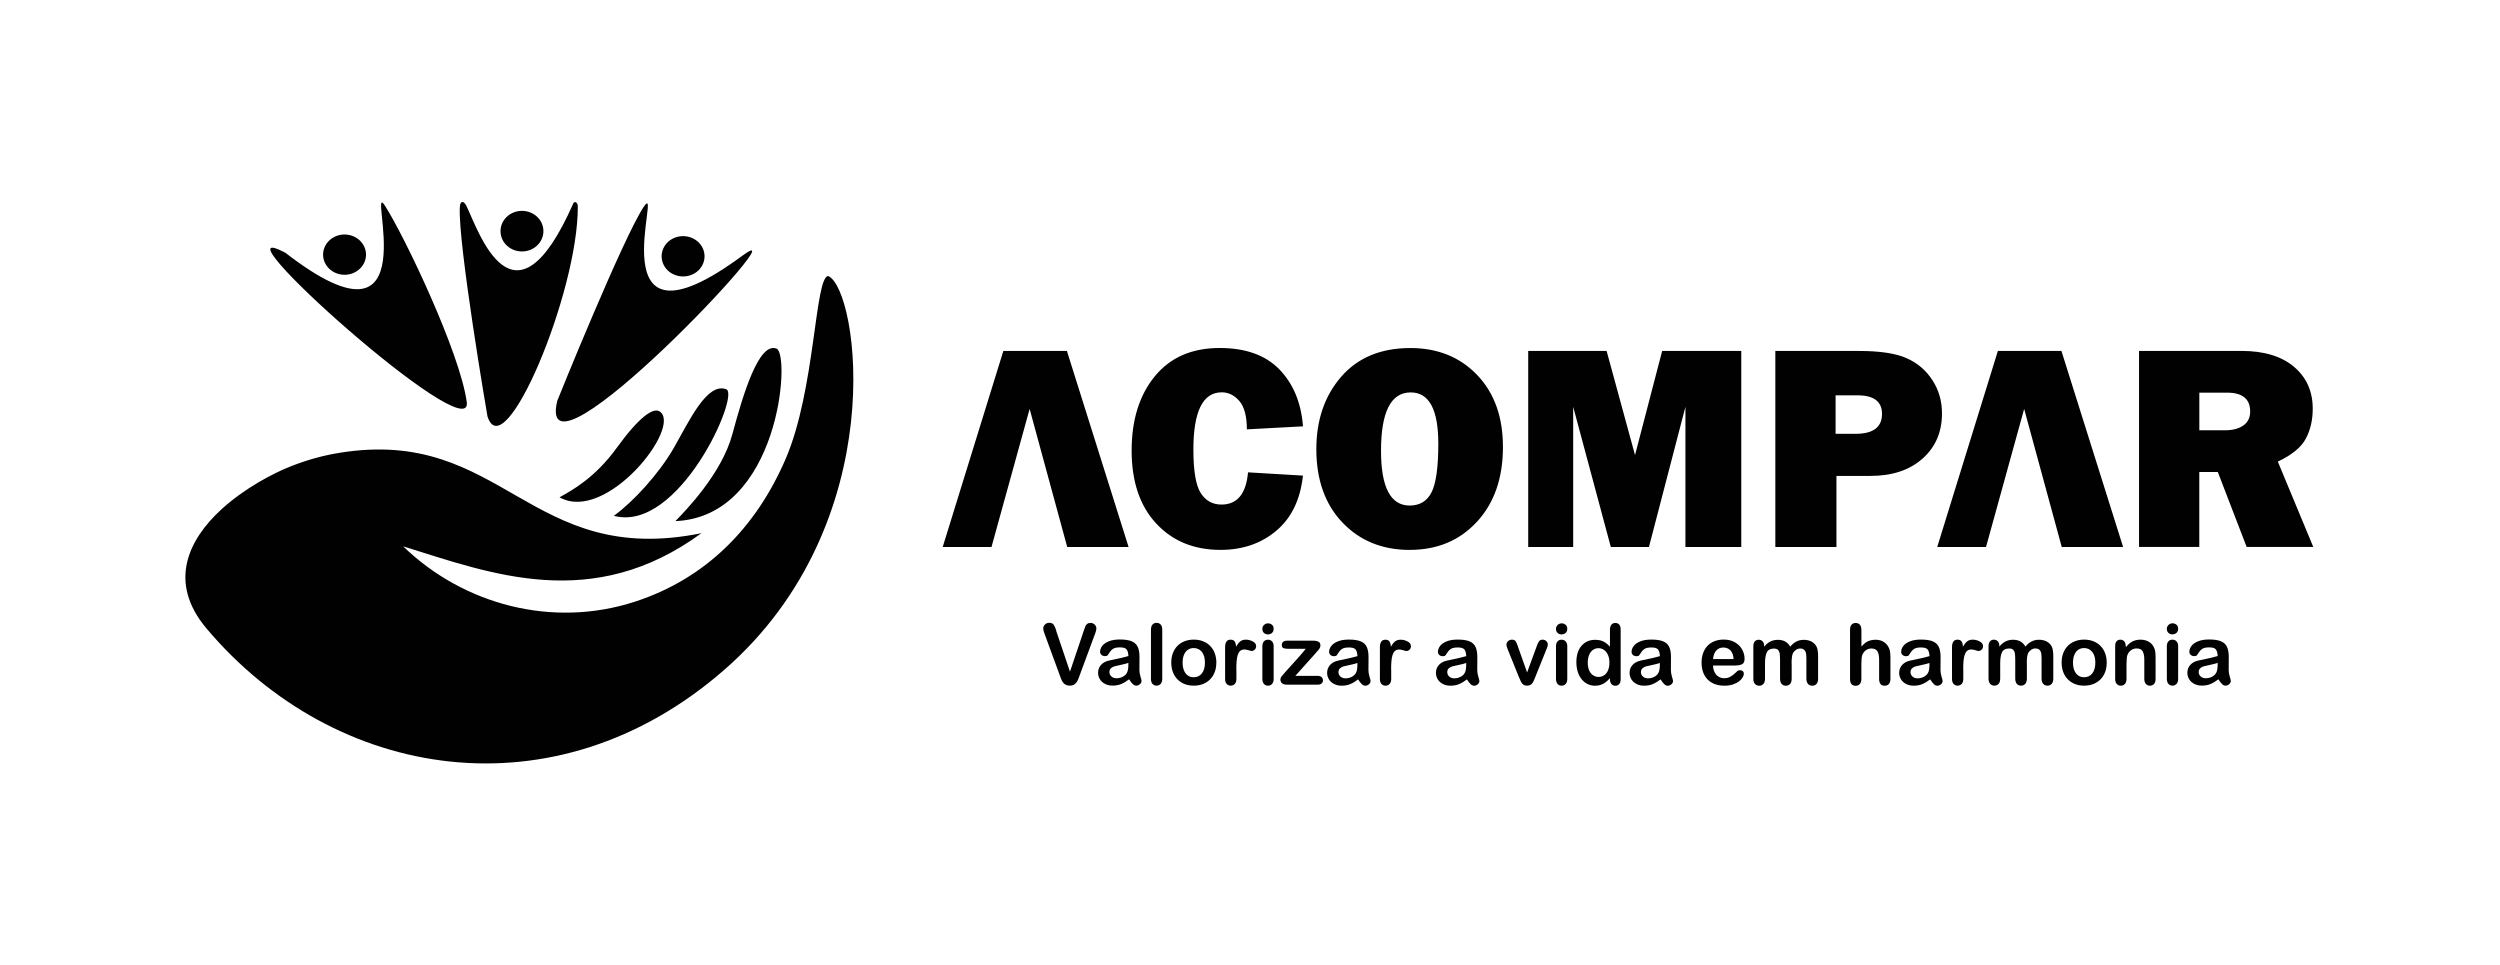<?xml version="1.0" encoding="UTF-8" standalone="no"?>
<!-- Creator: CorelDRAW X6 -->

<svg
   xmlns:dc="http://purl.org/dc/elements/1.1/"
   xmlns:cc="http://creativecommons.org/ns#"
   xmlns:rdf="http://www.w3.org/1999/02/22-rdf-syntax-ns#"
   xmlns:svg="http://www.w3.org/2000/svg"
   xmlns="http://www.w3.org/2000/svg"
   xmlns:sodipodi="http://sodipodi.sourceforge.net/DTD/sodipodi-0.dtd"
   xmlns:inkscape="http://www.inkscape.org/namespaces/inkscape"
   xml:space="preserve"
   width="588.662mm"
   height="227.276mm"
   version="1.1"
   style="shape-rendering:geometricPrecision; text-rendering:geometricPrecision; image-rendering:optimizeQuality; fill-rule:evenodd; clip-rule:evenodd"
   viewBox="0 0 58866 22728"
   id="svg13"
   sodipodi:docname="logoVerticalPreto.svg"
   inkscape:version="0.92.1 r15371"><sodipodi:namedview
     pagecolor="#ffffff"
     bordercolor="#666666"
     borderopacity="1"
     objecttolerance="10"
     gridtolerance="10"
     guidetolerance="10"
     inkscape:pageopacity="0"
     inkscape:pageshadow="2"
     inkscape:window-width="1319"
     inkscape:window-height="744"
     id="namedview15"
     showgrid="false"
     inkscape:zoom="0.18370007"
     inkscape:cx="1317.3033"
     inkscape:cy="-670.10887"
     inkscape:window-x="47"
     inkscape:window-y="24"
     inkscape:window-maximized="1"
     inkscape:current-layer="svg13" /><defs
     id="defs4"><style
       id="style2"
       type="text/css">
    .fil0 {fill:none}
    .fil1 {fill:#FEFEFE}
   </style></defs><g
     id="_628822208"><polygon
       class="fil0"
       points="58866,22728 0,22728 0,0 58866,0 "
       id="polygon7"
       style="fill:none;opacity:1" /><path
       class="fil1"
       d="m 15903,12271 c 237,-245 1092,-1117 1342,-2050 251,-933 623,-2178 1040,-2012 334,133 69,3956 -2382,4062 z m 8967,2586 324,959 325,-965 c 17,-51 30,-86 38,-106 9,-20 23,-38 42,-54 20,-16 46,-24 80,-24 25,0 48,6 69,19 21,12 38,29 50,49 12,20 18,41 18,62 0,14 -2,30 -6,46 -4,16 -9,33 -14,49 -6,16 -12,32 -18,49 l -346,934 c -13,36 -25,70 -37,102 -12,32 -27,60 -43,85 -16,24 -38,44 -65,60 -27,16 -60,23 -99,23 -39,0 -72,-8 -99,-23 -27,-15 -49,-35 -65,-60 -16,-25 -31,-54 -43,-86 -12,-32 -25,-66 -37,-101 l -340,-927 c -6,-17 -12,-33 -18,-50 -6,-16 -11,-34 -16,-53 -4,-19 -6,-35 -6,-48 0,-33 13,-63 40,-91 27,-27 60,-41 101,-41 49,0 84,15 105,45 21,30 42,79 63,145 z m 21359,904 v 222 c 0,54 -13,94 -38,121 -25,27 -57,41 -96,41 -38,0 -70,-14 -95,-41 -25,-27 -37,-68 -37,-121 v -742 c 0,-120 43,-179 130,-179 44,0 76,14 95,42 20,28 30,70 32,124 32,-55 64,-96 98,-124 34,-28 78,-42 134,-42 56,0 110,14 163,42 53,28 79,65 79,112 0,33 -11,59 -34,81 -22,21 -47,32 -73,32 -10,0 -33,-6 -71,-18 -38,-12 -71,-18 -99,-18 -39,0 -71,10 -96,31 -25,21 -44,51 -58,91 -14,40 -23,88 -28,144 -5,56 -8,123 -8,203 z m 1497,-138 v 354 c 0,56 -13,98 -38,126 -25,28 -59,42 -100,42 -40,0 -73,-14 -98,-42 -25,-28 -38,-70 -38,-126 v -424 c 0,-67 -2,-119 -7,-156 -4,-37 -17,-68 -37,-91 -20,-24 -52,-36 -96,-36 -87,0 -145,30 -172,90 -28,60 -42,146 -42,257 v 360 c 0,55 -13,97 -38,126 -25,28 -58,42 -99,42 -40,0 -73,-14 -99,-42 -26,-28 -39,-70 -39,-126 v -762 c 0,-50 12,-88 35,-114 23,-26 53,-39 91,-39 37,0 67,12 91,37 24,24 37,58 37,101 v 25 c 46,-55 96,-96 148,-122 53,-26 111,-39 175,-39 67,0 125,13 173,40 48,27 88,67 119,121 45,-55 93,-95 145,-121 51,-26 108,-40 171,-40 73,0 136,14 188,43 53,29 92,70 118,123 23,48 34,124 34,227 v 520 c 0,56 -13,98 -38,126 -25,28 -59,42 -100,42 -40,0 -73,-14 -99,-42 -26,-28 -39,-70 -39,-126 v -448 c 0,-57 -2,-103 -7,-138 -5,-34 -18,-63 -40,-87 -21,-23 -54,-35 -98,-35 -35,0 -69,10 -100,31 -31,21 -56,49 -74,84 -20,45 -29,124 -29,238 z m 1880,-19 c 0,80 -12,153 -37,219 -25,67 -61,125 -108,172 -47,48 -103,85 -168,111 -65,26 -138,39 -219,39 -81,0 -154,-13 -218,-39 -64,-26 -120,-63 -168,-112 -47,-48 -83,-106 -107,-172 -24,-66 -37,-139 -37,-219 0,-81 12,-155 37,-221 25,-67 60,-124 107,-172 46,-47 102,-84 168,-110 66,-26 138,-39 218,-39 81,0 154,13 219,39 66,26 122,63 169,112 47,48 83,105 107,172 24,66 37,140 37,219 z m -268,0 c 0,-109 -24,-193 -72,-253 -48,-60 -112,-91 -192,-91 -52,0 -98,13 -138,40 -40,27 -70,67 -92,120 -22,53 -32,114 -32,184 0,70 11,131 32,182 21,52 51,92 91,120 39,28 86,41 139,41 81,0 145,-30 192,-91 48,-61 72,-145 72,-252 z m 719,-395 v 32 c 47,-62 98,-107 154,-136 56,-29 120,-43 192,-43 70,0 133,15 188,46 55,30 97,74 124,130 18,33 29,68 34,106 5,38 8,86 8,144 v 496 c 0,53 -12,94 -37,121 -24,27 -56,41 -95,41 -40,0 -72,-14 -97,-42 -25,-28 -37,-68 -37,-120 v -444 c 0,-88 -12,-155 -37,-201 -24,-46 -73,-70 -146,-70 -47,0 -91,14 -130,42 -39,28 -68,67 -86,117 -13,40 -20,114 -20,222 v 334 c 0,54 -13,94 -38,121 -25,27 -57,41 -97,41 -38,0 -70,-14 -95,-42 -25,-28 -37,-68 -37,-120 v -770 c 0,-51 11,-89 33,-114 22,-25 52,-38 91,-38 23,0 45,6 63,17 19,11 34,28 45,50 11,22 17,49 17,81 z m 1231,4 v 770 c 0,53 -13,94 -38,121 -25,27 -57,41 -96,41 -39,0 -71,-14 -95,-42 -24,-28 -37,-68 -37,-120 v -762 c 0,-53 12,-93 37,-119 24,-27 56,-40 95,-40 39,0 71,13 96,40 25,27 38,64 38,111 z m -132,-275 c -37,0 -69,-11 -95,-34 -26,-23 -39,-55 -39,-97 0,-37 13,-68 40,-93 27,-24 58,-37 94,-37 35,0 65,11 92,33 27,22 40,54 40,96 0,41 -13,73 -39,96 -26,23 -57,35 -93,35 z m 1080,1057 c -65,50 -127,87 -187,112 -60,25 -128,37 -202,37 -68,0 -129,-14 -180,-41 -52,-27 -92,-63 -120,-110 -28,-46 -42,-96 -42,-150 0,-73 23,-135 69,-186 46,-52 110,-86 191,-104 17,-4 59,-13 126,-26 67,-14 125,-26 172,-38 48,-11 100,-25 156,-41 -3,-70 -17,-122 -42,-155 -25,-33 -77,-49 -156,-49 -68,0 -119,9 -153,28 -34,19 -64,47 -88,85 -24,38 -42,62 -52,75 -10,12 -32,18 -65,18 -30,0 -56,-10 -78,-29 -22,-19 -33,-44 -33,-74 0,-47 17,-93 50,-137 33,-44 85,-81 155,-109 70,-29 158,-43 263,-43 117,0 209,14 276,42 67,28 114,71 142,131 28,60 42,139 42,238 0,63 0,116 -1,159 0,44 -1,92 -1,146 0,50 8,102 25,157 17,54 25,89 25,105 0,27 -13,52 -38,75 -26,22 -55,34 -88,34 -27,0 -54,-13 -81,-38 -27,-26 -55,-63 -85,-111 z m -18,-386 c -39,14 -96,30 -170,45 -74,16 -126,28 -155,35 -29,8 -56,22 -82,44 -26,22 -39,52 -39,92 0,40 15,75 46,103 30,28 70,43 120,43 53,0 101,-12 146,-35 45,-23 77,-53 98,-90 24,-40 36,-107 36,-199 z m -25631,386 c -65,50 -127,87 -187,112 -60,25 -128,37 -202,37 -68,0 -129,-14 -180,-41 -52,-27 -92,-63 -120,-110 -28,-46 -42,-96 -42,-150 0,-73 23,-135 69,-186 46,-52 110,-86 191,-104 17,-4 59,-13 126,-26 67,-14 125,-26 172,-38 48,-11 100,-25 156,-41 -3,-70 -17,-122 -42,-155 -25,-33 -77,-49 -156,-49 -68,0 -119,9 -153,28 -34,19 -64,47 -88,85 -24,38 -42,62 -52,75 -10,12 -32,18 -65,18 -30,0 -56,-10 -78,-29 -22,-19 -33,-44 -33,-74 0,-47 17,-93 50,-137 33,-44 85,-81 155,-109 70,-29 158,-43 263,-43 117,0 209,14 276,42 67,28 114,71 142,131 28,60 42,139 42,238 0,63 0,116 -1,159 0,44 -1,92 -1,146 0,50 8,102 25,157 17,54 25,89 25,105 0,27 -13,52 -38,75 -26,22 -55,34 -88,34 -27,0 -54,-13 -81,-38 -27,-26 -55,-63 -85,-111 z m -18,-386 c -39,14 -96,30 -170,45 -74,16 -126,28 -155,35 -29,8 -56,22 -82,44 -26,22 -39,52 -39,92 0,40 15,75 46,103 30,28 70,43 120,43 53,0 101,-12 146,-35 45,-23 77,-53 98,-90 24,-40 36,-107 36,-199 z m 532,374 v -1155 c 0,-53 12,-94 36,-121 24,-27 56,-41 96,-41 40,0 73,14 97,41 25,27 37,67 37,121 v 1155 c 0,54 -13,94 -38,121 -25,27 -57,41 -97,41 -39,0 -71,-14 -95,-42 -24,-28 -37,-68 -37,-120 z m 1539,-379 c 0,80 -12,153 -37,219 -25,67 -61,125 -108,172 -47,48 -103,85 -168,111 -65,26 -138,39 -219,39 -81,0 -154,-13 -218,-39 -64,-26 -120,-63 -167,-112 -47,-48 -83,-106 -107,-172 -24,-66 -37,-139 -37,-219 0,-81 12,-155 37,-221 25,-67 60,-124 107,-172 46,-47 102,-84 168,-110 66,-26 138,-39 218,-39 81,0 154,13 219,39 66,26 122,63 169,112 47,48 83,105 107,172 24,66 37,140 37,219 z m -268,0 c 0,-109 -24,-193 -72,-253 -48,-60 -112,-91 -192,-91 -52,0 -98,13 -138,40 -40,27 -70,67 -92,120 -22,53 -32,114 -32,184 0,70 11,131 32,182 21,52 51,92 91,120 39,28 86,41 139,41 81,0 145,-30 192,-91 48,-61 72,-145 72,-252 z m 741,157 v 222 c 0,54 -13,94 -38,121 -25,27 -57,41 -96,41 -38,0 -70,-14 -95,-41 -25,-27 -37,-68 -37,-121 v -742 c 0,-120 43,-179 130,-179 44,0 76,14 95,42 20,28 30,70 32,124 32,-55 64,-96 98,-124 34,-28 78,-42 134,-42 56,0 110,14 163,42 53,28 79,65 79,112 0,33 -11,59 -34,81 -22,21 -47,32 -73,32 -10,0 -33,-6 -71,-18 -38,-12 -71,-18 -99,-18 -39,0 -71,10 -96,31 -25,21 -44,51 -58,91 -14,40 -23,88 -28,144 -5,56 -8,123 -8,203 z m 877,-547 v 770 c 0,53 -13,94 -38,121 -25,27 -57,41 -96,41 -39,0 -71,-14 -95,-42 -24,-28 -37,-68 -37,-120 v -762 c 0,-53 12,-93 37,-119 24,-27 56,-40 95,-40 39,0 71,13 96,40 25,27 38,64 38,111 z m -132,-275 c -37,0 -69,-11 -95,-34 -26,-23 -39,-55 -39,-97 0,-37 13,-68 40,-93 27,-24 58,-37 94,-37 35,0 65,11 92,33 27,22 40,54 40,96 0,41 -13,73 -39,96 -26,23 -57,35 -93,35 z m 1131,430 -488,545 h 522 c 42,0 74,10 96,30 22,20 32,46 32,77 0,30 -11,54 -32,73 -21,19 -53,28 -96,28 h -722 c -51,0 -89,-11 -114,-33 -25,-22 -38,-52 -38,-91 0,-23 9,-46 26,-69 18,-23 54,-65 109,-127 59,-65 112,-124 160,-177 48,-53 92,-102 133,-148 41,-46 75,-85 102,-117 27,-32 49,-59 65,-82 h -396 c -55,0 -96,-5 -124,-15 -28,-10 -42,-35 -42,-77 0,-30 10,-55 32,-73 21,-18 51,-27 90,-27 h 612 c 57,0 100,8 130,25 30,16 45,46 45,89 0,14 -3,29 -9,44 -6,15 -12,28 -20,38 -7,10 -17,22 -29,36 -12,14 -28,31 -46,50 z m 991,628 c -65,50 -127,87 -187,112 -60,25 -128,37 -202,37 -68,0 -129,-14 -180,-41 -52,-27 -92,-63 -120,-110 -28,-46 -42,-96 -42,-150 0,-73 23,-135 69,-186 46,-52 110,-86 191,-104 17,-4 59,-13 126,-26 67,-14 125,-26 172,-38 48,-11 100,-25 156,-41 -3,-70 -17,-122 -42,-155 -25,-33 -77,-49 -156,-49 -68,0 -119,9 -153,28 -34,19 -64,47 -88,85 -24,38 -42,62 -52,75 -10,12 -32,18 -65,18 -30,0 -56,-10 -78,-29 -22,-19 -33,-44 -33,-74 0,-47 17,-93 50,-137 33,-44 85,-81 155,-109 70,-29 158,-43 263,-43 117,0 209,14 276,42 67,28 114,71 142,131 28,60 42,139 42,238 0,63 0,116 -1,159 0,44 -1,92 -1,146 0,50 8,102 25,157 17,54 25,89 25,105 0,27 -13,52 -38,75 -26,22 -55,34 -88,34 -27,0 -54,-13 -81,-38 -27,-26 -55,-63 -85,-111 z m -18,-386 c -39,14 -96,30 -170,45 -74,16 -126,28 -155,35 -29,8 -56,22 -82,44 -26,22 -39,52 -39,92 0,40 15,75 46,103 30,28 70,43 120,43 53,0 101,-12 146,-35 45,-23 77,-53 98,-90 24,-40 36,-107 36,-199 z m 796,151 v 222 c 0,54 -13,94 -38,121 -25,27 -57,41 -96,41 -38,0 -70,-14 -95,-41 -25,-27 -37,-68 -37,-121 v -742 c 0,-120 43,-179 130,-179 44,0 76,14 95,42 20,28 30,70 32,124 32,-55 64,-96 98,-124 34,-28 78,-42 134,-42 56,0 110,14 163,42 53,28 79,65 79,112 0,33 -11,59 -34,81 -22,21 -47,32 -73,32 -10,0 -33,-6 -71,-18 -38,-12 -71,-18 -99,-18 -39,0 -71,10 -96,31 -25,21 -44,51 -58,91 -14,40 -23,88 -28,144 -5,56 -8,123 -8,203 z m 1784,235 c -65,50 -127,87 -187,112 -60,25 -128,37 -202,37 -68,0 -129,-14 -180,-41 -52,-27 -92,-63 -120,-110 -28,-46 -42,-96 -42,-150 0,-73 23,-135 69,-186 46,-52 110,-86 191,-104 17,-4 59,-13 126,-26 67,-14 125,-26 172,-38 48,-11 100,-25 156,-41 -3,-70 -17,-122 -42,-155 -25,-33 -77,-49 -156,-49 -68,0 -119,9 -153,28 -34,19 -64,47 -88,85 -24,38 -42,62 -52,75 -10,12 -32,18 -65,18 -30,0 -56,-10 -78,-29 -22,-19 -33,-44 -33,-74 0,-47 17,-93 50,-137 33,-44 85,-81 155,-109 70,-29 158,-43 263,-43 117,0 209,14 276,42 67,28 114,71 142,131 28,60 42,139 42,238 0,63 0,116 -1,159 0,44 -1,92 -1,146 0,50 8,102 25,157 17,54 25,89 25,105 0,27 -13,52 -38,75 -26,22 -55,34 -88,34 -27,0 -54,-13 -81,-38 -27,-26 -55,-63 -85,-111 z m -18,-386 c -39,14 -96,30 -170,45 -74,16 -126,28 -155,35 -29,8 -56,22 -82,44 -26,22 -39,52 -39,92 0,40 15,75 46,103 30,28 70,43 120,43 53,0 101,-12 146,-35 45,-23 77,-53 98,-90 24,-40 36,-107 36,-199 z m 1219,-382 215,605 232,-632 c 18,-51 36,-87 54,-108 18,-21 44,-32 80,-32 34,0 63,11 86,34 24,23 36,49 36,79 0,12 -2,25 -6,41 -4,16 -9,30 -15,44 -6,14 -12,29 -19,47 l -255,634 c -7,18 -16,41 -28,69 -11,28 -24,52 -38,72 -14,20 -31,35 -52,46 -21,11 -45,17 -75,17 -38,0 -68,-9 -90,-26 -22,-17 -39,-36 -50,-57 -11,-20 -29,-61 -54,-121 l -253,-627 c -6,-16 -12,-31 -18,-47 -6,-16 -11,-31 -16,-48 -4,-16 -6,-30 -6,-42 0,-18 6,-36 17,-54 11,-18 26,-33 46,-44 20,-11 41,-17 64,-17 44,0 75,13 91,38 16,26 35,68 55,128 z m 1161,-15 v 770 c 0,53 -13,94 -38,121 -25,27 -57,41 -96,41 -39,0 -71,-14 -95,-42 -24,-28 -37,-68 -37,-120 v -762 c 0,-53 12,-93 37,-119 24,-27 56,-40 95,-40 39,0 71,13 96,40 25,27 38,64 38,111 z m -132,-275 c -37,0 -69,-11 -95,-34 -26,-23 -39,-55 -39,-97 0,-37 13,-68 40,-93 27,-24 58,-37 94,-37 35,0 65,11 92,33 27,22 40,54 40,96 0,41 -13,73 -39,96 -26,23 -57,35 -93,35 z m 1137,1055 v -26 c -36,41 -71,74 -106,100 -35,26 -73,45 -113,59 -41,13 -85,20 -133,20 -64,0 -123,-14 -177,-41 -54,-27 -102,-65 -141,-116 -40,-50 -70,-109 -90,-176 -20,-68 -31,-141 -31,-219 0,-167 41,-296 122,-389 81,-93 188,-140 321,-140 77,0 142,13 194,40 53,26 104,67 154,122 v -393 c 0,-55 11,-96 33,-124 22,-28 53,-42 93,-42 40,0 71,13 93,39 22,26 33,64 33,114 v 1174 c 0,51 -12,89 -35,114 -24,25 -54,38 -91,38 -36,0 -67,-13 -90,-40 -24,-26 -36,-64 -36,-113 z m -523,-391 c 0,72 11,134 34,184 22,51 53,89 92,114 39,26 82,39 128,39 47,0 90,-12 128,-37 39,-24 70,-62 93,-112 23,-51 35,-113 35,-189 0,-71 -12,-132 -35,-182 -23,-51 -54,-90 -94,-117 -39,-27 -82,-40 -129,-40 -49,0 -92,14 -131,41 -38,28 -68,67 -89,119 -21,52 -32,112 -32,180 z m 1716,394 c -65,50 -127,87 -187,112 -60,25 -128,37 -202,37 -68,0 -129,-14 -180,-41 -52,-27 -92,-63 -120,-110 -28,-46 -42,-96 -42,-150 0,-73 23,-135 69,-186 46,-52 110,-86 191,-104 17,-4 59,-13 126,-26 67,-14 125,-26 172,-38 48,-11 100,-25 156,-41 -3,-70 -17,-122 -42,-155 -25,-33 -77,-49 -156,-49 -68,0 -119,9 -153,28 -34,19 -64,47 -88,85 -24,38 -42,62 -52,75 -10,12 -32,18 -65,18 -30,0 -56,-10 -78,-29 -22,-19 -33,-44 -33,-74 0,-47 17,-93 50,-137 33,-44 85,-81 155,-109 70,-29 158,-43 263,-43 117,0 209,14 276,42 67,28 114,71 142,131 28,60 42,139 42,238 0,63 0,116 -1,159 0,44 -1,92 -1,146 0,50 8,102 25,157 17,54 25,89 25,105 0,27 -13,52 -38,75 -26,22 -55,34 -88,34 -27,0 -54,-13 -81,-38 -27,-26 -55,-63 -85,-111 z m -18,-386 c -39,14 -96,30 -170,45 -74,16 -126,28 -155,35 -29,8 -56,22 -82,44 -26,22 -39,52 -39,92 0,40 15,75 46,103 30,28 70,43 120,43 53,0 101,-12 146,-35 45,-23 77,-53 98,-90 24,-40 36,-107 36,-199 z m 1774,60 h -521 c 1,61 13,114 37,160 24,46 55,81 95,104 39,24 83,35 130,35 32,0 61,-4 87,-11 27,-7 52,-19 77,-35 25,-16 48,-33 68,-51 21,-18 48,-43 81,-74 14,-12 33,-18 58,-18 27,0 50,8 67,23 17,15 25,36 25,63 0,24 -10,52 -28,84 -19,32 -47,63 -86,92 -38,30 -86,54 -143,74 -58,20 -124,29 -198,29 -171,0 -304,-49 -399,-147 -95,-98 -142,-230 -142,-397 0,-79 12,-152 35,-219 23,-67 58,-125 102,-173 45,-48 100,-85 166,-111 66,-26 139,-39 218,-39 104,0 193,22 268,66 75,44 130,101 168,170 37,70 56,141 56,213 0,67 -19,111 -58,131 -38,20 -92,30 -162,30 z m -521,-152 h 483 c -6,-91 -31,-159 -74,-204 -43,-45 -99,-68 -168,-68 -67,0 -121,23 -164,69 -43,46 -69,114 -78,203 z m 1851,106 v 354 c 0,56 -13,98 -38,126 -25,28 -59,42 -100,42 -40,0 -73,-14 -98,-42 -25,-28 -38,-70 -38,-126 v -424 c 0,-67 -2,-119 -7,-156 -4,-37 -17,-68 -37,-91 -20,-24 -52,-36 -96,-36 -87,0 -145,30 -172,90 -28,60 -42,146 -42,257 v 360 c 0,55 -13,97 -38,126 -25,28 -58,42 -99,42 -40,0 -73,-14 -99,-42 -26,-28 -39,-70 -39,-126 v -762 c 0,-50 12,-88 35,-114 23,-26 53,-39 91,-39 37,0 67,12 91,37 24,24 37,58 37,101 v 25 c 46,-55 96,-96 148,-122 53,-26 111,-39 175,-39 67,0 125,13 173,40 48,27 88,67 119,121 45,-55 93,-95 145,-121 51,-26 108,-40 171,-40 73,0 136,14 188,43 53,29 92,70 118,123 23,48 34,124 34,227 v 520 c 0,56 -13,98 -38,126 -25,28 -59,42 -100,42 -40,0 -73,-14 -99,-42 -26,-28 -39,-70 -39,-126 v -448 c 0,-57 -2,-103 -7,-138 -5,-34 -18,-63 -40,-87 -21,-23 -54,-35 -98,-35 -35,0 -69,10 -100,31 -31,21 -56,49 -74,84 -20,45 -29,124 -29,238 z m 1642,-795 v 395 c 34,-39 67,-70 99,-93 32,-23 68,-40 107,-51 39,-11 81,-17 126,-17 68,0 128,14 180,43 52,29 93,70 123,125 19,32 32,67 38,107 6,39 10,85 10,136 v 510 c 0,53 -12,94 -37,121 -24,27 -57,41 -97,41 -88,0 -132,-54 -132,-162 v -450 c 0,-85 -13,-151 -38,-196 -25,-46 -74,-69 -145,-69 -47,0 -90,14 -128,41 -38,27 -67,64 -85,111 -14,40 -22,110 -22,212 v 352 c 0,53 -12,93 -36,120 -24,28 -57,42 -99,42 -88,0 -132,-54 -132,-162 v -1155 c 0,-54 12,-94 35,-121 23,-27 55,-41 97,-41 42,0 75,14 99,41 24,27 36,68 36,121 z m 1620,1167 c -65,50 -127,87 -187,112 -60,25 -128,37 -202,37 -68,0 -129,-14 -180,-41 -52,-27 -92,-63 -120,-110 -28,-46 -42,-96 -42,-150 0,-73 23,-135 69,-186 46,-52 110,-86 191,-104 17,-4 59,-13 126,-26 67,-14 125,-26 172,-38 48,-11 100,-25 156,-41 -3,-70 -17,-122 -42,-155 -25,-33 -77,-49 -156,-49 -68,0 -119,9 -153,28 -34,19 -64,47 -88,85 -24,38 -42,62 -52,75 -10,12 -32,18 -65,18 -30,0 -56,-10 -78,-29 -22,-19 -33,-44 -33,-74 0,-47 17,-93 50,-137 33,-44 85,-81 155,-109 70,-29 158,-43 263,-43 117,0 209,14 276,42 67,28 114,71 142,131 28,60 42,139 42,238 0,63 0,116 -1,159 0,44 -1,92 -1,146 0,50 8,102 25,157 17,54 25,89 25,105 0,27 -13,52 -38,75 -26,22 -55,34 -88,34 -27,0 -54,-13 -81,-38 -27,-26 -55,-63 -85,-111 z m -18,-386 c -39,14 -96,30 -170,45 -74,16 -126,28 -155,35 -29,8 -56,22 -82,44 -26,22 -39,52 -39,92 0,40 15,75 46,103 30,28 70,43 120,43 53,0 101,-12 146,-35 45,-23 77,-53 98,-90 24,-40 36,-107 36,-199 z m 9039,-2732 h -1570 l -679,-1765 h -436 v 1765 H 50367 V 8263 h 2410 c 532,0 945,125 1239,374 294,249 441,578 441,986 0,266 -54,502 -163,706 -108,204 -328,384 -659,540 l 835,2010 z m -2685,-2747 h 606 c 178,0 321,-37 429,-112 108,-75 163,-185 163,-330 0,-296 -181,-444 -544,-444 h -653 v 886 z m -8544,1073 v 1675 H 41803 V 8264 h 1970 c 491,0 865,56 1121,170 255,113 458,285 608,518 150,232 225,492 225,781 0,441 -153,796 -459,1067 -306,271 -714,406 -1225,406 h -800 z m -21,-990 h 471 c 415,0 623,-156 623,-467 0,-293 -191,-439 -575,-439 h -518 v 906 z M 41001,8264 v 4616 H 39686 V 9579 l -859,3301 h -898 l -886,-3301 v 3301 H 35984 V 8264 h 1846 l 669,2452 639,-2452 z m -7804,4685 c -649,0 -1179,-216 -1588,-646 -409,-430 -614,-1006 -614,-1726 0,-689 196,-1258 587,-1708 391,-449 934,-674 1628,-674 642,0 1167,212 1572,635 405,423 607,988 607,1695 0,732 -204,1319 -612,1761 -408,442 -934,662 -1580,662 z m -6,-1045 c 240,0 413,-105 518,-314 105,-209 158,-591 158,-1145 0,-804 -217,-1205 -649,-1205 -467,0 -700,458 -700,1375 0,859 225,1289 674,1289 z m -3805,-782 1294,77 c -61,564 -270,996 -626,1297 -356,301 -795,452 -1315,452 -626,0 -1131,-208 -1515,-622 -385,-414 -578,-987 -578,-1716 0,-723 182,-1307 547,-1751 364,-444 873,-665 1526,-665 610,0 1080,168 1407,505 326,337 512,784 555,1340 l -1322,71 c 0,-308 -59,-529 -176,-667 -118,-137 -257,-205 -416,-205 -444,0 -667,449 -667,1347 0,503 58,845 173,1025 116,181 279,271 488,271 373,0 581,-254 626,-761 z m -4257,1758 -885,-3251 -898,3251 h -1149 l 1428,-4616 h 1497 l 1452,4616 z m 23418,0 -885,-3251 -898,3251 h -1149 l 1428,-4616 h 1497 l 1452,4616 z M 11478,9805 c 393,1229 2139,-2924 2127,-4948 -1,-95 -81,-126 -105,-71 -1401,3185 -2229,662 -2514,70 -65,-135 -150,-139 -159,17 -49,843 646,4913 651,4932 z m 812,-4840 c 279,0 505,214 505,478 0,264 -226,478 -505,478 -279,0 -505,-214 -505,-478 0,-264 226,-478 505,-478 z M 9066,4848 c 461,718 1768,3462 1924,4620 156,1158 -6164,-4515 -4272,-3517 3457,2677 1888,-1821 2349,-1103 z m -1190,729 c -247,123 -341,410 -210,641 131,231 437,320 683,197 247,-123 341,-410 210,-641 -131,-231 -437,-320 -683,-197 z m 7284,-711 c -479,708 -2035,4557 -2040,4576 -546,2318 5869,-4535 4360,-3421 -3523,2600 -1842,-1863 -2320,-1155 z m 1171,755 c 244,128 330,417 194,646 -136,229 -445,310 -688,182 -244,-128 -330,-417 -194,-646 136,-229 445,-310 688,-182 z m -1877,6525 c 447,-324 1055,-978 1413,-1602 358,-623 781,-1553 1235,-1377 328,128 -1118,3390 -2648,2979 z m -1279,-437 c 290,-161 830,-450 1350,-1168 520,-718 855,-953 1007,-853 543,356 -1257,2643 -2357,2022 z m -3683,1155 c 1418,1373 3515,1936 5460,1303 1671,-544 2851,-1743 3549,-3366 698,-1623 683,-4273 999,-4302 710,295 1539,5802 -2450,9277 -3989,3476 -9177,2598 -12190,-980 -915,-1087 -424,-2093 358,-2807 528,-482 1206,-845 1637,-1012 419,-164 787,-258 1147,-316 3840,-618 4454,2717 8514,1894 -2568,1878 -4951,955 -7025,309 z"
       id="path9"
       inkscape:connector-curvature="0"
       style="fill:#010101;opacity:1" /></g></svg>